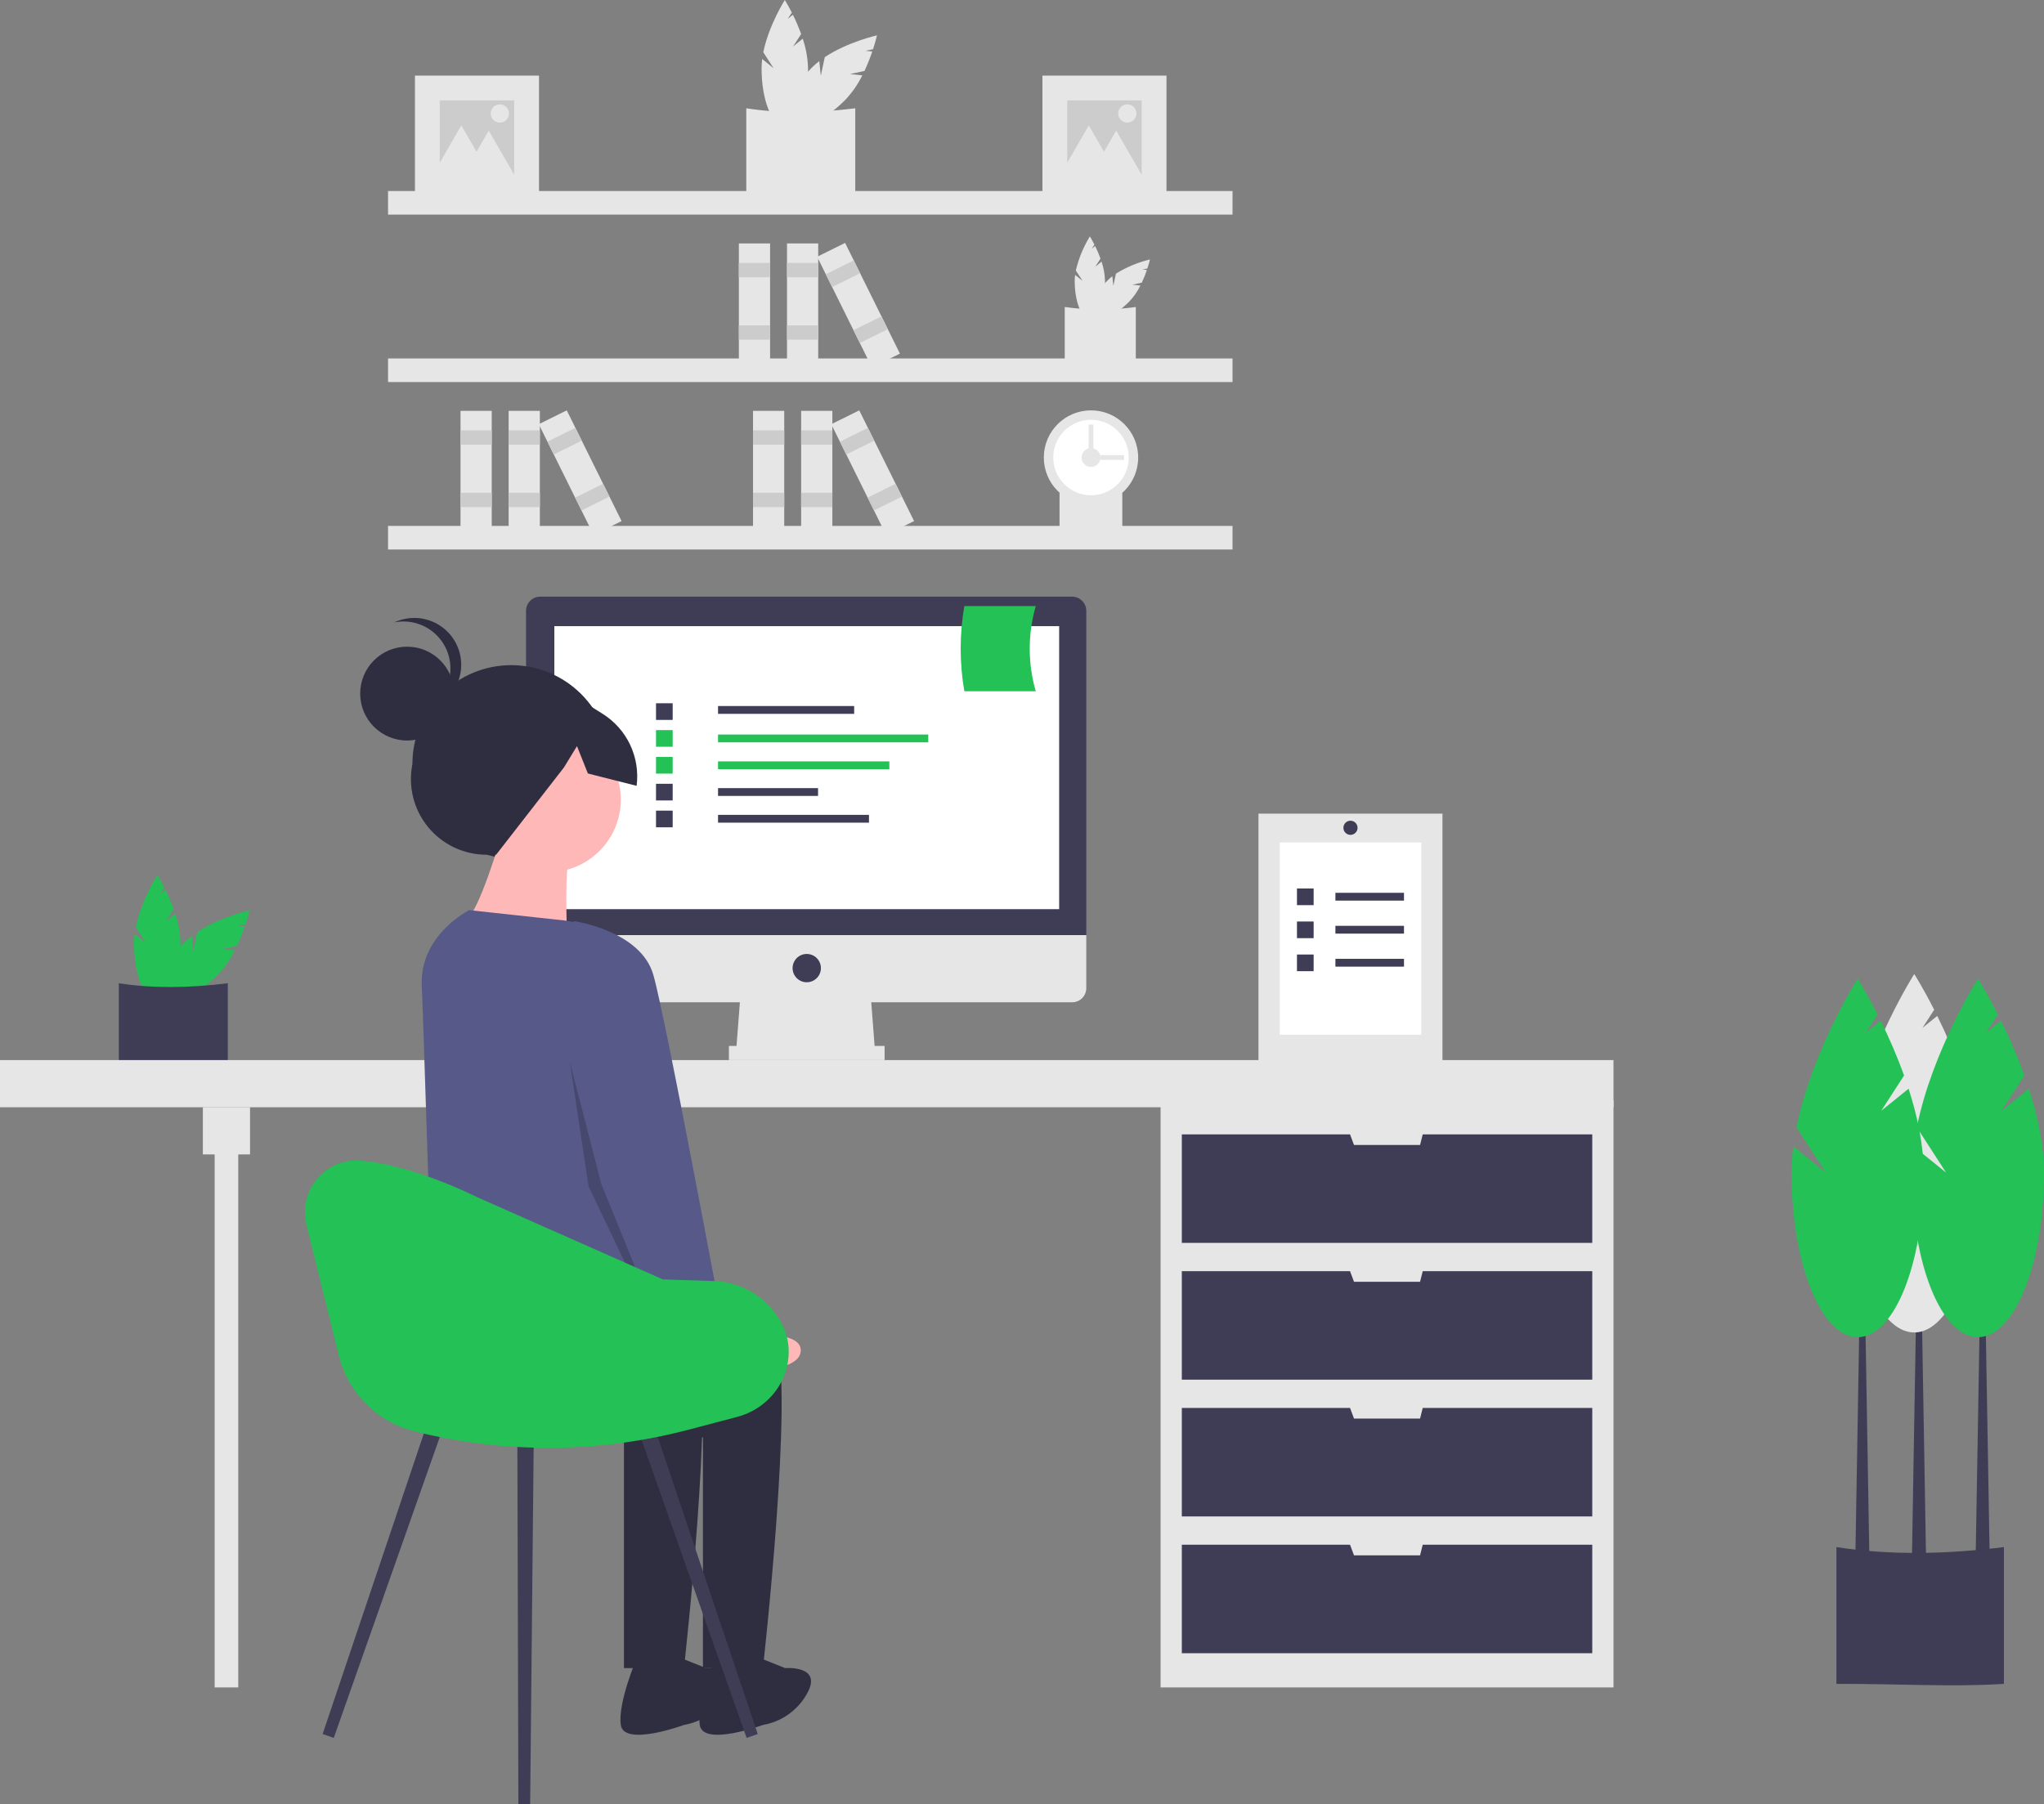 <svg width="222" height="196" viewBox="0 0 222 196" fill="none" xmlns="http://www.w3.org/2000/svg">
    <rect x="0" y="0" width="222" height="196" fill="#808080" stroke="none"/>
    <g clip-path="url(#clip0)">
        <path
            d="M86.139 5.047L87.012 3.698C86.753 2.983 86.454 2.283 86.116 1.602L85.552 2.058L85.999 1.367C85.573 0.528 85.238 0 85.238 0C85.238 0 83.487 2.759 82.902 5.68L84.022 7.411L82.782 6.409C82.738 6.75 82.715 7.092 82.714 7.436C82.714 10.895 83.844 13.7 85.238 13.7C86.631 13.7 87.761 10.895 87.761 7.436C87.735 6.335 87.54 5.245 87.184 4.203L86.139 5.047Z"
            fill="#E6E6E6" />
        <path
            d="M92.318 8.046L93.889 7.71C94.212 7.021 94.495 6.315 94.738 5.594L94.016 5.517L94.821 5.345C95.113 4.451 95.249 3.84 95.249 3.84C95.249 3.84 92.061 4.553 89.581 6.205L89.149 8.221L88.981 6.636C88.709 6.845 88.451 7.072 88.207 7.314C85.761 9.76 84.577 12.542 85.562 13.527C86.548 14.513 89.33 13.329 91.776 10.882C92.536 10.086 93.169 9.177 93.653 8.189L92.318 8.046Z"
            fill="#E6E6E6" />
        <path
            d="M92.891 21.433C89.248 21.666 85.278 21.419 81.055 21.433V11.763C84.776 12.342 88.745 12.283 92.891 11.763V21.433Z"
            fill="#E6E6E6" />
        <path
            d="M118.958 28.973L119.527 28.093C119.358 27.627 119.163 27.17 118.943 26.726L118.575 27.023L118.866 26.573C118.589 26.026 118.37 25.681 118.37 25.681C117.669 26.827 117.155 28.078 116.847 29.385L117.577 30.514L116.769 29.861C116.74 30.083 116.725 30.307 116.724 30.53C116.724 32.786 117.461 34.615 118.37 34.615C119.279 34.615 120.016 32.786 120.016 30.53C119.999 29.813 119.872 29.102 119.639 28.422L118.958 28.973Z"
            fill="#E6E6E6" />
        <path
            d="M122.987 30.929L124.012 30.709C124.222 30.26 124.407 29.799 124.566 29.329L124.095 29.279L124.62 29.167C124.81 28.584 124.899 28.186 124.899 28.186C123.593 28.5 122.345 29.02 121.203 29.728L120.921 31.043L120.811 30.009C120.634 30.145 120.465 30.293 120.307 30.451C118.711 32.046 117.939 33.86 118.582 34.503C119.225 35.146 121.039 34.373 122.634 32.778C123.13 32.258 123.542 31.666 123.858 31.021L122.987 30.929Z"
            fill="#E6E6E6" />
        <path
            d="M123.361 39.658C120.985 39.81 118.396 39.65 115.642 39.658V33.352C118.203 33.711 120.801 33.711 123.361 33.352V39.658Z"
            fill="#E6E6E6" />
        <path
            d="M121.894 58.347C119.796 58.481 117.51 58.339 115.078 58.347V52.779C117.339 53.095 119.633 53.095 121.894 52.779V58.347Z"
            fill="#E6E6E6" />
        <path d="M133.866 20.753H42.145V23.315H133.866V20.753Z" fill="#E6E6E6" />
        <path d="M133.866 38.943H42.145V41.505H133.866V38.943Z" fill="#E6E6E6" />
        <path d="M133.866 57.134H42.145V59.696H133.866V57.134Z" fill="#E6E6E6" />
        <path
            d="M118.494 54.828C121.324 54.828 123.618 52.534 123.618 49.704C123.618 46.874 121.324 44.58 118.494 44.58C115.664 44.58 113.37 46.874 113.37 49.704C113.37 52.534 115.664 54.828 118.494 54.828Z"
            fill="#E6E6E6" />
        <path
            d="M118.494 53.803C120.758 53.803 122.593 51.968 122.593 49.704C122.593 47.44 120.758 45.605 118.494 45.605C116.23 45.605 114.395 47.44 114.395 49.704C114.395 51.968 116.23 53.803 118.494 53.803Z"
            fill="white" />
        <path
            d="M118.494 50.729C119.06 50.729 119.519 50.27 119.519 49.704C119.519 49.138 119.06 48.679 118.494 48.679C117.928 48.679 117.469 49.138 117.469 49.704C117.469 50.27 117.928 50.729 118.494 50.729Z"
            fill="#E6E6E6" />
        <path d="M122.081 49.96V49.448H117.982V49.96H122.081Z" fill="#E6E6E6" />
        <path d="M118.238 50.216H118.75V46.117H118.238V50.216Z" fill="#E6E6E6" />
        <path d="M88.866 26.445H85.476V39.865H88.866V26.445Z" fill="#E6E6E6" />
        <path d="M88.866 28.564H85.476V30.118H88.866V28.564Z" fill="#CCCCCC" />
        <path d="M88.866 35.344H85.476V36.898H88.866V35.344Z" fill="#CCCCCC" />
        <path d="M83.639 26.445H80.249V39.865H83.639V26.445Z" fill="#E6E6E6" />
        <path d="M83.639 28.564H80.249V30.118H83.639V28.564Z" fill="#CCCCCC" />
        <path d="M83.639 35.344H80.249V36.898H83.639V35.344Z" fill="#CCCCCC" />
        <path d="M91.787 26.389L88.749 27.894L94.703 39.921L97.742 38.416L91.787 26.389Z" fill="#E6E6E6" />
        <path d="M92.727 28.288L89.689 29.793L90.378 31.185L93.417 29.681L92.727 28.288Z" fill="#CCCCCC" />
        <path d="M95.736 34.365L92.698 35.869L93.387 37.262L96.425 35.758L95.736 34.365Z" fill="#CCCCCC" />
        <path d="M58.634 44.635H55.244V58.056H58.634V44.635Z" fill="#E6E6E6" />
        <path d="M58.634 46.754H55.244V48.308H58.634V46.754Z" fill="#CCCCCC" />
        <path d="M58.634 53.535H55.244V55.089H58.634V53.535Z" fill="#CCCCCC" />
        <path d="M53.407 44.635H50.017V58.056H53.407V44.635Z" fill="#E6E6E6" />
        <path d="M53.407 46.754H50.017V48.308H53.407V46.754Z" fill="#CCCCCC" />
        <path d="M53.407 53.535H50.017V55.089H53.407V53.535Z" fill="#CCCCCC" />
        <path d="M61.555 44.58L58.517 46.084L64.471 58.111L67.509 56.607L61.555 44.58Z" fill="#E6E6E6" />
        <path d="M62.495 46.479L59.457 47.983L60.147 49.376L63.185 47.871L62.495 46.479Z" fill="#CCCCCC" />
        <path d="M65.504 52.556L62.465 54.06L63.155 55.453L66.193 53.948L65.504 52.556Z" fill="#CCCCCC" />
        <path d="M90.403 44.635H87.013V58.056H90.403V44.635Z" fill="#E6E6E6" />
        <path d="M90.403 46.754H87.013V48.308H90.403V46.754Z" fill="#CCCCCC" />
        <path d="M90.403 53.535H87.013V55.089H90.403V53.535Z" fill="#CCCCCC" />
        <path d="M85.176 44.635H81.786V58.056H85.176V44.635Z" fill="#E6E6E6" />
        <path d="M85.176 46.754H81.786V48.308H85.176V46.754Z" fill="#CCCCCC" />
        <path d="M85.176 53.535H81.786V55.089H85.176V53.535Z" fill="#CCCCCC" />
        <path d="M93.324 44.58L90.286 46.084L96.24 58.111L99.279 56.607L93.324 44.58Z" fill="#E6E6E6" />
        <path d="M94.264 46.479L91.226 47.983L91.915 49.376L94.954 47.871L94.264 46.479Z" fill="#CCCCCC" />
        <path d="M97.273 52.556L94.235 54.06L94.924 55.453L97.962 53.948L97.273 52.556Z" fill="#CCCCCC" />
        <path d="M126.692 8.214H113.218V21.689H126.692V8.214Z" fill="#E6E6E6" />
        <path d="M123.997 10.909H115.913V18.994H123.997V10.909Z" fill="#CCCCCC" />
        <path d="M118.253 13.623L119.967 16.592L121.681 19.561H118.253H114.824L116.539 16.592L118.253 13.623Z"
            fill="#E6E6E6" />
        <path d="M121.232 14.19L122.946 17.159L124.66 20.128H121.232H117.803L119.517 17.159L121.232 14.19Z"
            fill="#E6E6E6" />
        <path
            d="M122.437 13.32C122.986 13.32 123.43 12.876 123.43 12.327C123.43 11.779 122.986 11.334 122.437 11.334C121.889 11.334 121.444 11.779 121.444 12.327C121.444 12.876 121.889 13.32 122.437 13.32Z"
            fill="#E6E6E6" />
        <path d="M58.542 8.214H45.068V21.689H58.542V8.214Z" fill="#E6E6E6" />
        <path d="M55.847 10.909H47.763V18.994H55.847V10.909Z" fill="#CCCCCC" />
        <path d="M50.103 13.623L51.817 16.592L53.532 19.561H50.103H46.674L48.389 16.592L50.103 13.623Z"
            fill="#E6E6E6" />
        <path d="M53.082 14.19L54.796 17.159L56.51 20.128H53.082H49.653L51.367 17.159L53.082 14.19Z"
            fill="#E6E6E6" />
        <path
            d="M54.287 13.32C54.836 13.32 55.28 12.876 55.28 12.327C55.28 11.779 54.836 11.334 54.287 11.334C53.739 11.334 53.294 11.779 53.294 12.327C53.294 12.876 53.739 13.32 54.287 13.32Z"
            fill="#E6E6E6" />
        <path
            d="M17.989 100.1L18.862 98.751C18.603 98.036 18.304 97.336 17.966 96.654L17.402 97.11L17.849 96.419C17.423 95.581 17.087 95.053 17.087 95.053C17.087 95.053 15.337 97.811 14.752 100.733L15.872 102.464L14.632 101.462C14.588 101.802 14.565 102.145 14.564 102.488C14.564 105.948 15.694 108.752 17.087 108.752C18.481 108.752 19.611 105.948 19.611 102.488C19.585 101.388 19.39 100.297 19.034 99.256L17.989 100.1Z"
            fill="#24C156" />
        <path
            d="M24.168 103.099L25.739 102.762C26.061 102.073 26.345 101.367 26.588 100.646L25.867 100.57L26.671 100.397C26.963 99.503 27.099 98.893 27.099 98.893C27.099 98.893 23.911 99.606 21.431 101.257L21 103.274L20.831 101.689C20.559 101.898 20.301 102.124 20.057 102.366C17.611 104.812 16.427 107.594 17.412 108.58C18.398 109.565 21.18 108.381 23.626 105.935C24.386 105.138 25.019 104.23 25.503 103.241L24.168 103.099Z"
            fill="#24C156" />
        <path
            d="M24.742 116.485C21.098 116.718 17.128 116.472 12.905 116.485V106.816C16.626 107.395 20.595 107.336 24.742 106.816V116.485Z"
            fill="#3F3D56" />
        <path d="M175.243 119.52H126.052V183.316H175.243V119.52Z" fill="#E6E6E6" />
        <path d="M25.877 122.851H23.314V183.316H25.877V122.851Z" fill="#E6E6E6" />
        <path d="M175.243 115.165H0V120.289H175.243V115.165Z" fill="#E6E6E6" />
        <path d="M27.157 120.289H22.033V125.413H27.157V120.289Z" fill="#E6E6E6" />
        <path d="M154.523 123.235L154.234 124.388H147.06L146.628 123.235H128.358V135.021H172.937V123.235H154.523Z"
            fill="#3F3D56" />
        <path d="M154.523 138.095L154.234 139.248H147.06L146.628 138.095H128.358V149.881H172.937V138.095H154.523Z"
            fill="#3F3D56" />
        <path d="M154.523 152.955L154.234 154.108H147.06L146.628 152.955H128.358V164.741H172.937V152.955H154.523Z"
            fill="#3F3D56" />
        <path d="M154.523 167.815L154.234 168.968H147.06L146.628 167.815H128.358V179.601H172.937V167.815H154.523Z"
            fill="#3F3D56" />
        <path d="M95.051 114.396H79.935L80.448 107.735H94.539L95.051 114.396Z" fill="#E6E6E6" />
        <path d="M96.076 113.628H79.167V115.165H96.076V113.628Z" fill="#E6E6E6" />
        <path
            d="M116.444 64.82H58.67C58.263 64.82 57.872 64.982 57.584 65.27C57.295 65.559 57.133 65.95 57.133 66.357V101.586H117.982V66.357C117.982 65.95 117.82 65.559 117.531 65.27C117.243 64.982 116.852 64.82 116.444 64.82Z"
            fill="#3F3D56" />
        <path
            d="M57.133 101.586V107.35C57.133 107.758 57.295 108.149 57.584 108.437C57.872 108.726 58.263 108.888 58.67 108.888H116.444C116.852 108.888 117.243 108.726 117.531 108.437C117.82 108.149 117.982 107.758 117.982 107.35V101.586H57.133Z"
            fill="#E6E6E6" />
        <path d="M115.035 68.023H60.208V98.768H115.035V68.023Z" fill="white" />
        <path
            d="M87.621 106.71C88.47 106.71 89.159 106.022 89.159 105.173C89.159 104.324 88.47 103.635 87.621 103.635C86.772 103.635 86.084 104.324 86.084 105.173C86.084 106.022 86.772 106.71 87.621 106.71Z"
            fill="#3F3D56" />
        <path
            d="M217.645 182.931C212.045 183.289 205.944 182.91 199.454 182.931V168.071C205.173 168.962 211.272 168.87 217.645 168.071V182.931Z"
            fill="#3F3D56" />
        <path d="M209.19 169.406H207.653L208.165 139.376H208.677L209.19 169.406Z" fill="#3F3D56" />
        <path d="M216.107 169.609H214.57L215.083 139.579H215.595L216.107 169.609Z" fill="#3F3D56" />
        <path d="M203.041 169.609H201.504L202.016 139.579H202.528L203.041 169.609Z" fill="#3F3D56" />
        <path
            d="M210.471 120.161L212.952 116.326C212.216 114.293 211.366 112.303 210.406 110.366L208.802 111.662L210.072 109.698C208.862 107.315 207.909 105.813 207.909 105.813C207.909 105.813 202.932 113.656 201.269 121.959L204.454 126.881L200.929 124.033C200.803 125.001 200.738 125.975 200.735 126.95C200.735 136.784 203.947 144.757 207.909 144.757C211.871 144.757 215.082 136.784 215.082 126.95C215.082 123.902 214.393 120.712 213.441 117.761L210.471 120.161Z"
            fill="#E6E6E6" />
        <path
            d="M217.388 120.673L219.87 116.838C219.134 114.805 218.284 112.816 217.324 110.878L215.719 112.175L216.99 110.211C215.779 107.827 214.826 106.326 214.826 106.326C214.826 106.326 209.85 114.168 208.187 122.472L211.371 127.393L207.846 124.546C207.72 125.513 207.656 126.487 207.653 127.463C207.653 137.297 210.864 145.269 214.826 145.269C218.788 145.269 222 137.297 222 127.463C222 124.414 221.31 121.224 220.359 118.274L217.388 120.673Z"
            fill="#24C156" />
        <path
            d="M204.322 120.673L206.804 116.838C206.068 114.805 205.218 112.816 204.258 110.878L202.653 112.175L203.924 110.211C202.713 107.827 201.76 106.326 201.76 106.326C201.76 106.326 196.783 114.168 195.121 122.472L198.305 127.393L194.78 124.546C194.654 125.513 194.59 126.487 194.586 127.463C194.586 137.297 197.798 145.269 201.76 145.269C205.722 145.269 208.934 137.297 208.934 127.463C208.934 124.414 208.244 121.224 207.293 118.274L204.322 120.673Z"
            fill="#24C156" />
        <path d="M92.771 76.701H77.987V77.55H92.771V76.701Z" fill="#3F3D56" />
        <path d="M100.816 79.797H77.987V80.645H100.816V79.797Z" fill="#24C156" />
        <path d="M96.592 82.713H77.987V83.562H96.592V82.713Z" fill="#24C156" />
        <path d="M88.849 85.619H77.987V86.467H88.849V85.619Z" fill="#3F3D56" />
        <path d="M94.38 88.524H77.987V89.373H94.38V88.524Z" fill="#3F3D56" />
        <path d="M73.06 76.4H71.249V78.21H73.06V76.4Z" fill="#3F3D56" />
        <path d="M73.06 79.316H71.249V81.126H73.06V79.316Z" fill="#24C156" />
        <path d="M73.06 82.232H71.249V84.043H73.06V82.232Z" fill="#24C156" />
        <path d="M73.06 85.149H71.249V86.959H73.06V85.149Z" fill="#3F3D56" />
        <path d="M73.06 88.065H71.249V89.876H73.06V88.065Z" fill="#3F3D56" />
        <path
            d="M112.495 75.095H104.737C104.208 72.034 104.208 68.906 104.737 65.845H112.495C111.621 68.866 111.621 72.073 112.495 75.095Z"
            fill="#24C156" />
        <path
            d="M56.048 93.633L52.856 92.856C51.638 92.857 50.435 92.588 49.334 92.067C48.233 91.547 47.262 90.788 46.49 89.846C45.718 88.904 45.165 87.802 44.872 86.62C44.578 85.438 44.551 84.206 44.792 83.012V83.012C44.789 80.163 45.917 77.43 47.928 75.414C49.94 73.397 52.67 72.262 55.518 72.259H55.518C58.367 72.255 61.1 73.383 63.116 75.395C65.133 77.406 66.268 80.136 66.271 82.985V82.985C68.081 89.282 62.413 95.185 56.048 93.633Z"
            fill="#2F2E41" />
        <path
            d="M59.534 94.756C63.892 94.756 67.425 91.223 67.425 86.865C67.425 82.507 63.892 78.974 59.534 78.974C55.176 78.974 51.643 82.507 51.643 86.865C51.643 91.223 55.176 94.756 59.534 94.756Z"
            fill="#FFB8B8" />
        <path
            d="M54.388 90.982C54.388 90.982 51.986 99.216 50.614 99.903C49.241 100.589 61.593 101.618 61.593 101.618C61.593 101.618 61.249 93.727 61.936 93.041C62.622 92.355 54.388 90.982 54.388 90.982Z"
            fill="#FFB8B8" />
        <path
            d="M66.739 141.761C66.739 141.761 82.178 140.388 84.237 145.535C86.295 150.681 82.864 181.217 82.864 181.217H76.346V156.171C76.346 156.171 48.55 148.27 48.55 145.525C48.55 142.78 66.739 141.761 66.739 141.761Z"
            fill="#2F2E41" />
        <path
            d="M81.835 179.845L85.266 181.217C85.266 181.217 89.383 180.874 87.668 183.962C87.177 184.858 86.49 185.632 85.658 186.226C84.826 186.82 83.871 187.219 82.864 187.393C82.864 187.393 76.346 189.795 76.002 187.393C75.659 184.991 77.718 180.188 77.718 180.188L81.835 179.845Z"
            fill="#2F2E41" />
        <path
            d="M58.162 141.761C58.162 141.761 73.601 140.388 75.659 145.535C77.718 150.681 74.287 181.217 74.287 181.217H67.768V156.171C67.768 156.171 48.038 151.601 48.038 148.856C48.038 147.566 46.694 141.013 49.063 139.633C51.737 138.074 58.162 141.761 58.162 141.761Z"
            fill="#2F2E41" />
        <path
            d="M73.258 179.845L76.689 181.217C76.689 181.217 80.806 180.874 79.09 183.962C78.599 184.858 77.912 185.632 77.081 186.226C76.249 186.82 75.294 187.219 74.287 187.393C74.287 187.393 67.768 189.795 67.425 187.393C67.082 184.991 69.141 180.188 69.141 180.188L73.258 179.845Z"
            fill="#2F2E41" />
        <path
            d="M50.957 98.873L61.267 99.994C62.859 100.167 64.355 100.839 65.542 101.912C66.729 102.986 67.546 104.408 67.877 105.974L71.885 124.949C71.885 124.949 73.258 143.819 70.513 144.849C67.768 145.878 63.994 140.731 58.848 141.418C53.701 142.104 47.011 143.648 47.011 143.648C47.011 143.648 45.949 109.87 45.81 107.108C45.534 101.585 50.957 98.873 50.957 98.873Z"
            fill="#575A89" />
        <path
            d="M75.38 142.741L79.613 145.234C79.613 145.234 87.207 144.144 86.97 146.814C86.733 149.483 78.444 148.967 78.444 148.967L73.342 145.824L75.38 142.741Z"
            fill="#FFB8B8" />
        <path
            d="M44.217 80.447C47.032 80.447 49.315 78.165 49.315 75.35C49.315 72.534 47.032 70.252 44.217 70.252C41.402 70.252 39.12 72.534 39.12 75.35C39.12 78.165 41.402 80.447 44.217 80.447Z"
            fill="#2F2E41" />
        <path
            d="M48.92 72.609C48.92 71.855 48.752 71.111 48.429 70.429C48.106 69.748 47.635 69.147 47.052 68.67C46.468 68.192 45.786 67.85 45.054 67.668C44.322 67.487 43.559 67.469 42.82 67.618C43.472 67.31 44.182 67.144 44.904 67.131C45.625 67.118 46.341 67.258 47.004 67.542C47.667 67.826 48.262 68.248 48.75 68.779C49.238 69.31 49.607 69.939 49.834 70.624C50.06 71.309 50.139 72.034 50.065 72.752C49.99 73.469 49.764 74.163 49.401 74.786C49.039 75.41 48.548 75.949 47.961 76.369C47.374 76.789 46.705 77.079 45.998 77.221C46.873 76.809 47.612 76.156 48.129 75.34C48.647 74.523 48.921 73.576 48.92 72.609V72.609Z"
            fill="#2F2E41" />
        <path
            d="M53.294 75.5L60.166 74.235L65.45 77.547C66.75 78.362 67.788 79.531 68.443 80.918C69.097 82.305 69.341 83.85 69.143 85.371L63.85 84.029L62.665 81.057L61.254 83.371L53.873 92.869L49.729 90.23L46.035 84.441L53.294 75.5Z"
            fill="#2F2E41" />
        <path
            d="M58.953 101.792L62.384 100.077C62.384 100.077 69.589 101.106 70.961 105.909C72.333 110.713 78.509 143.993 78.509 143.993L72.676 146.738L64.442 126.495L58.953 101.792Z"
            fill="#575A89" />
        <path opacity="0.2"
            d="M61.873 115.293L65.307 128.622L71.396 143.591L71.185 144.11L63.923 128.872L61.873 115.293Z"
            fill="black" />
        <path d="M36.252 188.799L35.041 188.382L46.772 153.537L48.468 154.121L36.252 188.799Z" fill="#3F3D56" />
        <path d="M81.089 188.799L82.3 188.382L70.569 153.537L68.874 154.121L81.089 188.799Z" fill="#3F3D56" />
        <path d="M56.301 195.996L57.582 196L57.98 155.267L56.187 155.261L56.301 195.996Z" fill="#3F3D56" />
        <path
            d="M33.287 133.063L36.801 147.265C37.293 149.254 38.317 151.071 39.764 152.521C41.211 153.972 43.026 155.001 45.014 155.498H45.014C54.813 157.948 65.073 157.881 74.84 155.305L80.086 153.922C83.135 153.118 85.427 150.5 85.644 147.355C85.732 146.243 85.531 145.127 85.059 144.116C85.039 144.072 85.018 144.029 84.998 143.987C84.314 142.581 83.258 141.39 81.945 140.541C80.633 139.692 79.113 139.218 77.551 139.171L71.993 138.992L51.753 130.025C51.753 130.025 44.792 126.489 39.069 126.093C35.29 125.832 32.377 129.385 33.287 133.063Z"
            fill="#24C156" />
        <path d="M156.668 88.391H136.684V115.549H156.668V88.391Z" fill="#E6E6E6" />
        <path d="M154.362 91.525H138.99V112.415H154.362V91.525Z" fill="white" />
        <path d="M152.488 96.992H145.04V97.84H152.488V96.992Z" fill="#3F3D56" />
        <path d="M142.675 96.522H140.865V98.332H142.675V96.522Z" fill="#3F3D56" />
        <path d="M152.488 100.579H145.04V101.427H152.488V100.579Z" fill="#3F3D56" />
        <path d="M142.675 100.109H140.865V101.919H142.675V100.109Z" fill="#3F3D56" />
        <path d="M152.488 104.165H145.04V105.014H152.488V104.165Z" fill="#3F3D56" />
        <path d="M142.675 103.696H140.865V105.506H142.675V103.696Z" fill="#3F3D56" />
        <path
            d="M147.445 89.928C147.445 89.504 147.101 89.16 146.676 89.16C146.252 89.16 145.908 89.504 145.908 89.928C145.908 90.353 146.252 90.697 146.676 90.697C147.101 90.697 147.445 90.353 147.445 89.928Z"
            fill="#3F3D56" />
    </g>
    <defs>
        <clipPath id="clip0">
            <rect width="222" height="196" fill="white" />
        </clipPath>
    </defs>
</svg>